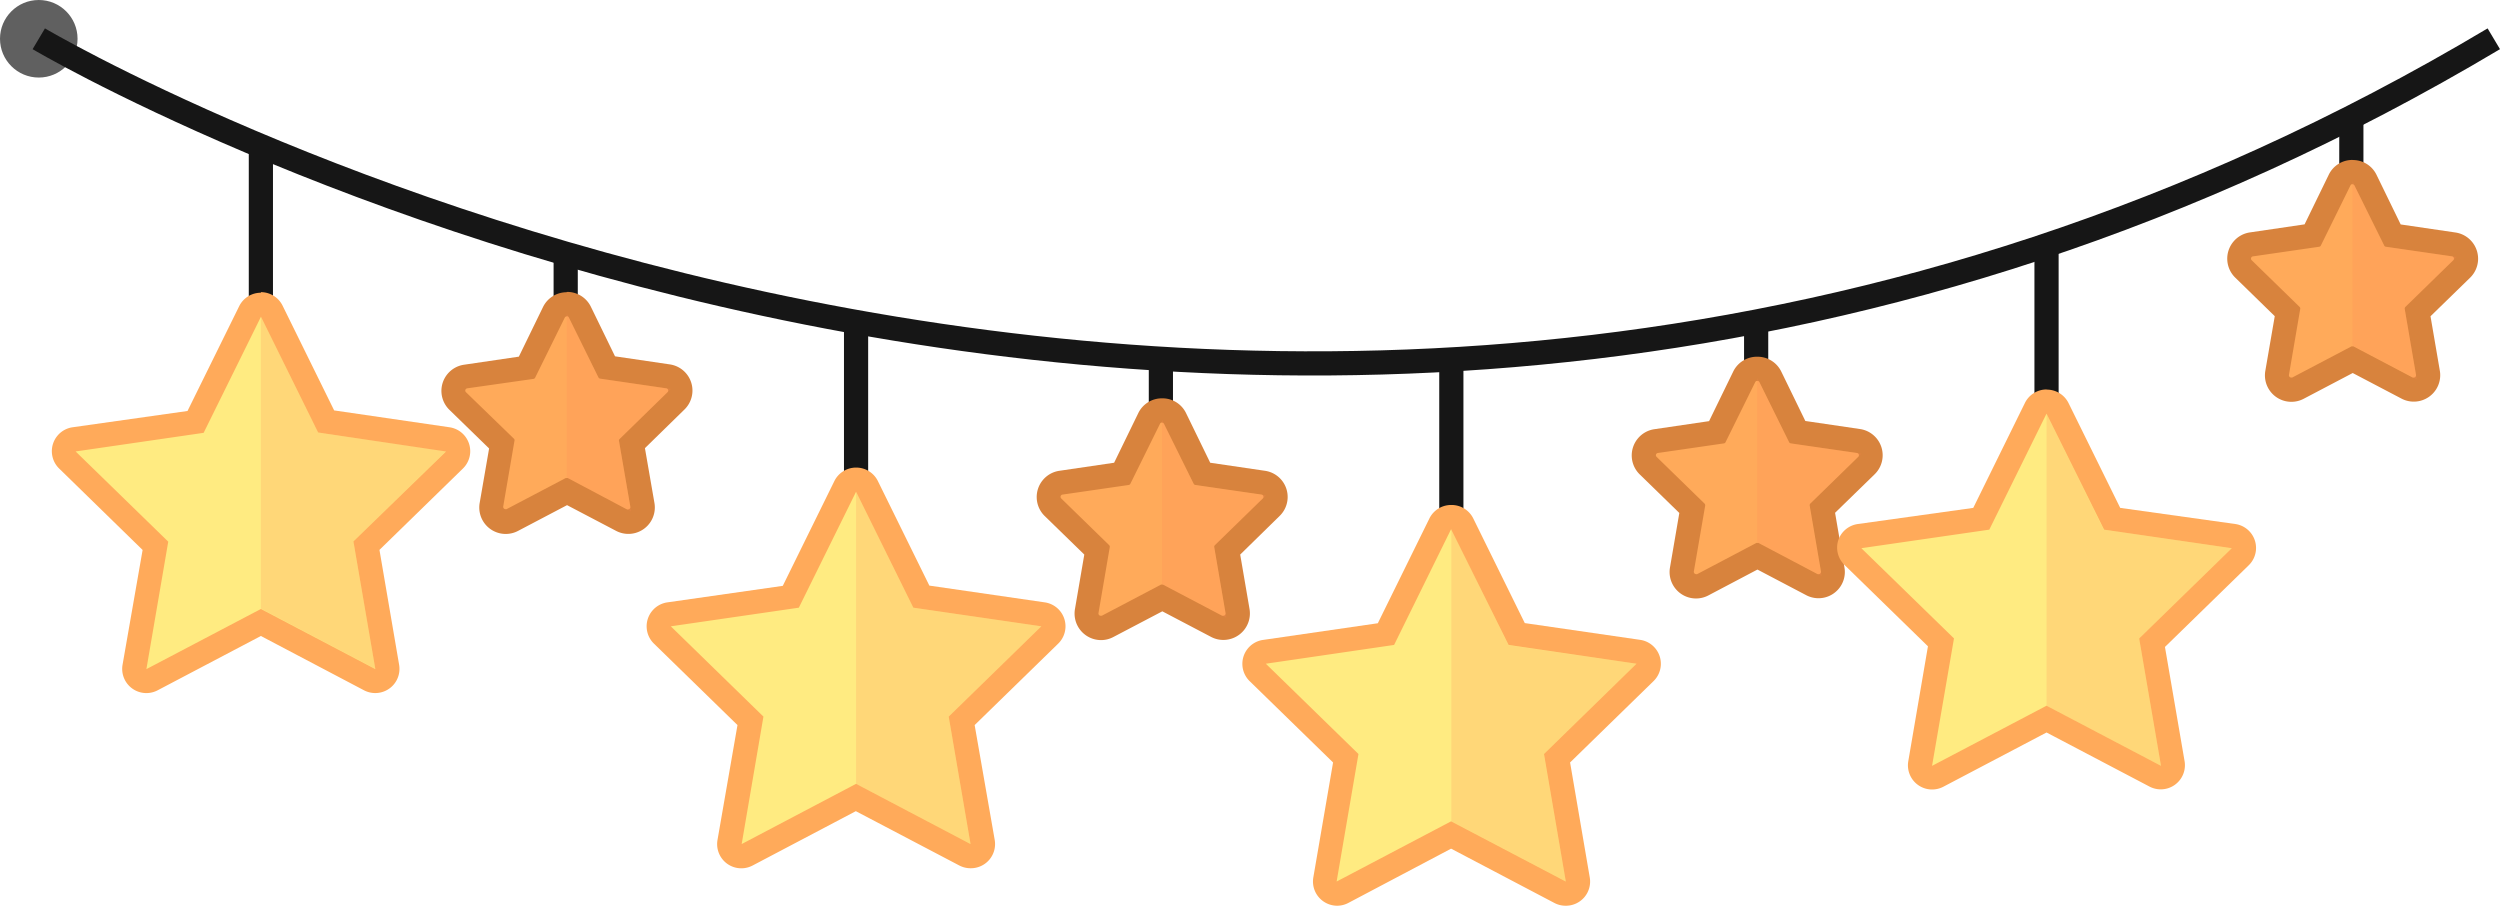 <svg xmlns="http://www.w3.org/2000/svg" viewBox="0 0 310.11 112.35"><g style="isolation:isolate"><g id="Layer_2" data-name="Layer 2"><g id="Layer_1-2" data-name="Layer 1"><g id="Props"><g id="fu_hanging_deco_1" data-name="fu_hanging deco 1"><circle cx="4.81" cy="4.81" r="4.81" fill="#606060"/><path d="M4.81,4.81s152.59,90.61,304.53,0" fill="none" stroke="#161616" stroke-miterlimit="10" stroke-width="3"/><line x1="32.36" y1="56.09" x2="32.36" y2="18.14" fill="none" stroke="#161616" stroke-miterlimit="10" stroke-width="3"/><polygon points="34.42 41.05 41.52 55.43 57.39 57.74 45.9 68.94 48.62 84.75 34.42 77.28 20.22 84.75 22.93 68.94 11.44 57.74 27.32 55.43 34.42 41.05" fill="#ff8955" opacity="0.2" style="mix-blend-mode:multiply"/><path d="M46.56,84.47a1.45,1.45,0,0,1-.7-.17l-13.5-7.1L18.85,84.3a1.44,1.44,0,0,1-.69.17,1.48,1.48,0,0,1-1.48-1.75l2.58-15L8.33,57a1.5,1.5,0,0,1,.83-2.56l15.1-2.2L31,38.6a1.5,1.5,0,0,1,2.69,0l6.75,13.68,15.1,2.2A1.5,1.5,0,0,1,56.38,57L45.46,67.68l2.57,15a1.5,1.5,0,0,1-.59,1.47A1.49,1.49,0,0,1,46.56,84.47Z" fill="#ffeb81"/><path d="M32.36,39.27l7.1,14.38L55.33,56,43.84,67.16,46.56,83l-14.2-7.46L18.16,83l2.71-15.81L9.38,56l15.88-2.31,7.1-14.38m0-3a3,3,0,0,0-2.69,1.67l-6.41,13L9,53a3,3,0,0,0-1.66,5.12l10.35,10.1L15.2,82.47a3,3,0,0,0,4.35,3.16l12.81-6.74,12.8,6.74a3,3,0,0,0,1.4.34,3,3,0,0,0,2.95-3.5L47.07,68.21l10.36-10.1A3,3,0,0,0,55.76,53L41.45,50.91l-6.4-13a3,3,0,0,0-2.69-1.67Z" fill="#ffaa5a"/><polygon points="46.56 82.97 43.84 67.16 55.33 55.96 39.46 53.66 32.36 39.27 32.36 75.5 46.56 82.97" fill="#ff8955" opacity="0.2" style="mix-blend-mode:multiply"/><line x1="70.17" y1="47.37" x2="70.17" y2="31.7" fill="none" stroke="#161616" stroke-miterlimit="10" stroke-width="3"/><polygon points="71.46 39.87 75.45 47.95 84.37 49.25 77.92 55.54 79.44 64.42 71.46 60.23 63.48 64.42 65.01 55.54 58.55 49.25 67.47 47.95 71.46 39.87" fill="#ff8955" opacity="0.2" style="mix-blend-mode:multiply"/><path d="M77.91,64.69a1.82,1.82,0,0,1-.83-.2L70.3,60.92l-6.77,3.57a1.85,1.85,0,0,1-.83.2,1.77,1.77,0,0,1-1.36-.63,1.8,1.8,0,0,1-.4-1.46l1.3-7.54-5.48-5.34a1.78,1.78,0,0,1,1-3l7.58-1.1,3.39-6.86a1.77,1.77,0,0,1,3.19,0l3.39,6.86,7.57,1.1a1.78,1.78,0,0,1,1,3l-5.48,5.34,1.3,7.55a1.81,1.81,0,0,1-.4,1.45A1.79,1.79,0,0,1,77.91,64.69Z" fill="#ffaa5a"/><path d="M70.3,39.22a.3.3,0,0,1,.26.16l3.67,7.44a.27.27,0,0,0,.21.15l8.21,1.2a.28.28,0,0,1,.15.48l-5.93,5.79a.28.28,0,0,0-.09.25l1.41,8.17a.29.29,0,0,1-.28.33.28.28,0,0,1-.13,0L70.44,59.3a.35.35,0,0,0-.14,0,.31.31,0,0,0-.13,0l-7.34,3.86a.31.31,0,0,1-.13,0,.29.29,0,0,1-.28-.33l1.4-8.17a.25.25,0,0,0-.08-.25L57.8,48.65a.28.28,0,0,1,.16-.48L66.17,47a.27.27,0,0,0,.21-.15l3.67-7.44a.28.28,0,0,1,.25-.16m0-3a3.27,3.27,0,0,0-2.94,1.83l-3,6.16-6.79,1a3.28,3.28,0,0,0-1.82,5.6l4.92,4.79-1.17,6.76a3.28,3.28,0,0,0,4.77,3.46l6.07-3.19,6.08,3.19a3.28,3.28,0,0,0,4.76-3.46L80,55.59,84.9,50.8a3.28,3.28,0,0,0-1.82-5.6l-6.79-1-3-6.16a3.27,3.27,0,0,0-3-1.83Z" fill="#d8833d"/><polygon points="78.28 63.43 76.76 54.54 83.22 48.25 74.29 46.95 70.3 38.87 70.3 59.23 78.28 63.43" fill="#ff8955" opacity="0.2" style="mix-blend-mode:multiply"/><line x1="106.19" y1="77.82" x2="106.19" y2="39.87" fill="none" stroke="#161616" stroke-miterlimit="10" stroke-width="3"/><polygon points="108.25 62.77 115.35 77.16 131.23 79.47 119.74 90.67 122.45 106.48 108.25 99.01 94.05 106.48 96.76 90.67 85.28 79.47 101.15 77.16 108.25 62.77" fill="#ff8955" opacity="0.2" style="mix-blend-mode:multiply"/><path d="M120.39,106.2a1.45,1.45,0,0,1-.7-.17l-13.5-7.1L92.69,106a1.45,1.45,0,0,1-.7.17,1.49,1.49,0,0,1-.88-.28,1.53,1.53,0,0,1-.6-1.47l2.58-15L82.17,78.77a1.5,1.5,0,0,1-.38-1.54,1.48,1.48,0,0,1,1.21-1L98.09,74l6.76-13.68a1.49,1.49,0,0,1,1.34-.83,1.51,1.51,0,0,1,1.35.83L114.29,74l15.09,2.2a1.47,1.47,0,0,1,1.21,1,1.51,1.51,0,0,1-.37,1.54L119.29,89.41l2.58,15a1.49,1.49,0,0,1-1.48,1.75Z" fill="#ffeb81"/><path d="M106.19,61l7.1,14.38,15.88,2.31-11.49,11.2,2.71,15.81-14.2-7.47L92,104.7,94.7,88.89,83.21,77.69l15.88-2.31L106.19,61m0-3a3,3,0,0,0-2.69,1.67l-6.4,13L82.78,74.72a3,3,0,0,0-1.66,5.12l10.36,10.1L89,104.2a3,3,0,0,0,4.36,3.16l12.8-6.74L119,107.36a3,3,0,0,0,1.39.34,3,3,0,0,0,3-3.5L120.9,89.94l10.36-10.1a3,3,0,0,0-1.66-5.12l-14.32-2.08-6.4-13A3,3,0,0,0,106.19,58Z" fill="#ffaa5a"/><polygon points="120.39 104.7 117.68 88.89 129.17 77.69 113.29 75.39 106.19 61 106.19 97.23 120.39 104.7" fill="#ff8955" opacity="0.2" style="mix-blend-mode:multiply"/><line x1="144" y1="60.58" x2="144" y2="44.9" fill="none" stroke="#161616" stroke-miterlimit="10" stroke-width="3"/><polygon points="145.3 53.07 149.29 61.16 158.21 62.45 151.75 68.75 153.28 77.63 145.3 73.44 137.32 77.63 138.84 68.75 132.39 62.45 141.31 61.16 145.3 53.07" fill="#ff8955" opacity="0.2" style="mix-blend-mode:multiply"/><path d="M151.74,77.9a1.76,1.76,0,0,1-.83-.21l-6.77-3.56-6.77,3.56a1.77,1.77,0,0,1-2.2-.43,1.75,1.75,0,0,1-.39-1.44l1.29-7.55-5.48-5.34a1.78,1.78,0,0,1,1-3l7.57-1.1,3.39-6.87a1.79,1.79,0,0,1,3.2,0l3.39,6.87,7.57,1.1a1.78,1.78,0,0,1,1,3l-5.48,5.34,1.29,7.54a1.79,1.79,0,0,1-1.76,2.09Z" fill="#ffaa5a"/><path d="M144.14,52.43a.27.27,0,0,1,.25.16L148.06,60a.28.28,0,0,0,.22.16l8.2,1.19a.28.28,0,0,1,.16.48l-5.94,5.79a.27.27,0,0,0-.08.25l1.4,8.18a.28.28,0,0,1-.28.33l-.13,0-7.34-3.86a.22.22,0,0,0-.13,0,.2.2,0,0,0-.13,0l-7.34,3.86-.13,0a.28.28,0,0,1-.28-.33l1.4-8.18a.29.29,0,0,0-.08-.25l-5.94-5.79a.28.28,0,0,1,.16-.48l8.2-1.19a.28.28,0,0,0,.22-.16l3.67-7.43a.27.27,0,0,1,.25-.16m0-3a3.25,3.25,0,0,0-2.94,1.83l-3,6.16-6.8,1a3.29,3.29,0,0,0-1.82,5.6l4.92,4.79-1.16,6.77a3.29,3.29,0,0,0,3.24,3.84,3.23,3.23,0,0,0,1.52-.38l6.08-3.19L150.22,79a3.23,3.23,0,0,0,1.52.38A3.29,3.29,0,0,0,155,75.56l-1.16-6.77L158.73,64a3.28,3.28,0,0,0-1.81-5.6l-6.8-1-3-6.16a3.25,3.25,0,0,0-2.94-1.83Z" fill="#d8833d"/><polygon points="152.12 76.63 150.59 67.75 157.05 61.45 148.13 60.16 144.14 52.07 144.14 72.44 152.12 76.63" fill="#ff8955" opacity="0.2" style="mix-blend-mode:multiply"/><line x1="180.03" y1="82.46" x2="180.03" y2="44.51" fill="none" stroke="#161616" stroke-miterlimit="10" stroke-width="3"/><polygon points="182.09 67.42 189.19 81.81 205.06 84.11 193.58 95.31 196.29 111.12 182.09 103.66 167.89 111.12 170.6 95.31 159.11 84.11 174.99 81.81 182.09 67.42" fill="#ff8955" opacity="0.2" style="mix-blend-mode:multiply"/><path d="M194.23,110.85a1.46,1.46,0,0,1-.7-.18l-13.5-7.1-13.5,7.1a1.46,1.46,0,0,1-.7.18,1.51,1.51,0,0,1-1.48-1.76l2.58-15L156,83.41a1.5,1.5,0,0,1,.84-2.56l15.09-2.19L178.68,65a1.49,1.49,0,0,1,1.35-.84h0a1.48,1.48,0,0,1,1.34.84l6.75,13.68,15.1,2.19a1.5,1.5,0,0,1,.83,2.56L193.13,94.06l2.58,15a1.53,1.53,0,0,1-.6,1.47A1.5,1.5,0,0,1,194.23,110.85Z" fill="#ffeb81"/><path d="M180,65.64,187.13,80,203,82.33l-11.48,11.2,2.71,15.82L180,101.88l-14.2,7.47,2.71-15.82-11.49-11.2L172.93,80,180,65.64m0-3a3,3,0,0,0-2.69,1.67l-6.4,13-14.32,2.08A3,3,0,0,0,155,84.48l10.36,10.1-2.45,14.26a3,3,0,0,0,1.19,2.93,3,3,0,0,0,1.77.58,3,3,0,0,0,1.39-.35L180,105.27l12.8,6.73a3,3,0,0,0,1.4.35,3,3,0,0,0,3-3.51l-2.44-14.26,10.36-10.1a3,3,0,0,0-1.66-5.11l-14.32-2.08-6.4-13A3,3,0,0,0,180,62.64Z" fill="#ffaa5a"/><polygon points="194.23 109.34 191.51 93.53 203 82.33 187.13 80.03 180.03 65.64 180.03 101.88 194.23 109.34" fill="#ff8955" opacity="0.2" style="mix-blend-mode:multiply"/><line x1="217.84" y1="55.4" x2="217.84" y2="39.72" fill="none" stroke="#161616" stroke-miterlimit="10" stroke-width="3"/><polygon points="219.13 47.89 223.12 55.98 232.04 57.27 225.59 63.56 227.11 72.45 219.13 68.25 211.15 72.45 212.68 63.56 206.22 57.27 215.14 55.98 219.13 47.89" fill="#ff8955" opacity="0.2" style="mix-blend-mode:multiply"/><path d="M225.58,72.72a1.73,1.73,0,0,1-.83-.21L218,69l-6.78,3.56a1.71,1.71,0,0,1-.83.21,1.77,1.77,0,0,1-1.36-.64,1.79,1.79,0,0,1-.4-1.44l1.3-7.55-5.48-5.34a1.78,1.78,0,0,1,1-3l7.57-1.1,3.39-6.87a1.78,1.78,0,0,1,3.19,0L223,53.61l7.58,1.1a1.78,1.78,0,0,1,1,3L226,63.09l1.3,7.54a1.8,1.8,0,0,1-1.76,2.09Z" fill="#ffaa5a"/><path d="M218,47.25a.27.27,0,0,1,.25.16l3.67,7.43a.26.26,0,0,0,.21.16l8.21,1.19a.28.28,0,0,1,.16.48l-5.94,5.79a.27.27,0,0,0-.08.25l1.4,8.18a.29.29,0,0,1-.28.33.31.31,0,0,1-.13,0l-7.34-3.87a.31.31,0,0,0-.13,0,.35.35,0,0,0-.14,0l-7.34,3.87a.28.28,0,0,1-.13,0,.29.29,0,0,1-.28-.33l1.41-8.18a.3.3,0,0,0-.09-.25l-5.94-5.79a.28.28,0,0,1,.16-.48L213.84,55a.26.26,0,0,0,.21-.16l3.67-7.43a.27.27,0,0,1,.26-.16m0-3A3.27,3.27,0,0,0,215,46.08l-3,6.16-6.79,1a3.29,3.29,0,0,0-1.82,5.6l4.92,4.79-1.16,6.77a3.28,3.28,0,0,0,4.76,3.46L218,70.65l6.07,3.19a3.27,3.27,0,0,0,4-.79,3.23,3.23,0,0,0,.72-2.67l-1.16-6.77,4.92-4.79a3.29,3.29,0,0,0-1.82-5.6l-6.79-1-3-6.16A3.27,3.27,0,0,0,218,44.25Z" fill="#d8833d"/><polygon points="225.96 71.45 224.43 62.57 230.89 56.27 221.97 54.98 217.98 46.89 217.98 67.26 225.96 71.45" fill="#ff8955" opacity="0.2" style="mix-blend-mode:multiply"/><line x1="253.86" y1="68.13" x2="253.86" y2="30.18" fill="none" stroke="#161616" stroke-miterlimit="10" stroke-width="3"/><polygon points="255.92 53.09 263.02 67.47 278.9 69.78 267.41 80.98 270.12 96.79 255.92 89.32 241.72 96.79 244.44 80.98 232.95 69.78 248.82 67.47 255.92 53.09" fill="#ff8955" opacity="0.2" style="mix-blend-mode:multiply"/><path d="M239.66,96.51a1.49,1.49,0,0,1-.88-.28,1.53,1.53,0,0,1-.6-1.47l2.58-15L229.84,69.08a1.5,1.5,0,0,1,.83-2.56l15.1-2.2,6.75-13.68a1.49,1.49,0,0,1,1.34-.83h0a1.5,1.5,0,0,1,1.35.83L262,64.32l15.1,2.2a1.5,1.5,0,0,1,.83,2.56L267,79.72l2.58,15a1.5,1.5,0,0,1-.59,1.47,1.54,1.54,0,0,1-.89.28,1.41,1.41,0,0,1-.69-.17l-13.51-7.1-13.5,7.1A1.45,1.45,0,0,1,239.66,96.51Z" fill="#ffeb81"/><path d="M253.86,51.31,261,65.7,276.84,68,265.35,79.2,268.06,95l-14.2-7.46L239.66,95l2.72-15.81L230.89,68l15.87-2.3,7.1-14.39m0-3A3,3,0,0,0,251.17,50l-6.4,13L230.46,65a3,3,0,0,0-2.43,2,3,3,0,0,0,.76,3.07l10.36,10.1-2.44,14.26a3,3,0,0,0,4.35,3.16l12.8-6.73,12.81,6.73A3,3,0,0,0,271,94.51l-2.45-14.26,10.36-10.1A3,3,0,0,0,277.27,65L263,63l-6.41-13a3,3,0,0,0-2.69-1.67Z" fill="#ffaa5a"/><polygon points="268.06 95.01 265.35 79.2 276.84 68 260.96 65.7 253.86 51.31 253.86 87.55 268.06 95.01" fill="#ff8955" opacity="0.2" style="mix-blend-mode:multiply"/><line x1="291.67" y1="31.01" x2="291.67" y2="15.33" fill="none" stroke="#161616" stroke-miterlimit="10" stroke-width="3"/><polygon points="292.97 23.5 296.96 31.59 305.88 32.88 299.42 39.17 300.95 48.06 292.97 43.87 284.99 48.06 286.51 39.17 280.06 32.88 288.98 31.59 292.97 23.5" fill="#ff8955" opacity="0.2" style="mix-blend-mode:multiply"/><path d="M299.42,48.33a1.71,1.71,0,0,1-.83-.21l-6.78-3.56L285,48.12a1.73,1.73,0,0,1-.83.21,1.78,1.78,0,0,1-1.76-2.08l1.29-7.55-5.48-5.34a1.78,1.78,0,0,1,1-3l7.58-1.1,3.38-6.87a1.79,1.79,0,0,1,3.2,0l3.39,6.87,7.57,1.1a1.78,1.78,0,0,1,1,3l-5.48,5.34,1.29,7.54a1.79,1.79,0,0,1-1.75,2.09Z" fill="#ffaa5a"/><path d="M291.81,22.86a.27.27,0,0,1,.25.16l3.68,7.43a.26.26,0,0,0,.21.16l8.21,1.19a.28.28,0,0,1,.15.48l-5.94,5.79a.33.33,0,0,0-.08.25l1.4,8.18a.28.28,0,0,1-.27.33.35.35,0,0,1-.14,0l-7.34-3.86a.2.2,0,0,0-.13,0,.22.22,0,0,0-.13,0l-7.34,3.86a.31.31,0,0,1-.13,0,.28.28,0,0,1-.28-.33l1.4-8.18a.27.27,0,0,0-.08-.25l-5.94-5.79a.28.28,0,0,1,.16-.48l8.2-1.19a.27.27,0,0,0,.22-.16L291.56,23a.27.27,0,0,1,.25-.16m0-3a3.25,3.25,0,0,0-2.94,1.83l-3,6.16-6.79,1a3.29,3.29,0,0,0-1.82,5.6l4.91,4.79L281,46a3.28,3.28,0,0,0,4.77,3.46l6.07-3.19,6.08,3.19A3.28,3.28,0,0,0,302.65,46l-1.16-6.77,4.92-4.79a3.29,3.29,0,0,0-1.82-5.6l-6.8-1-3-6.16a3.25,3.25,0,0,0-2.94-1.83Z" fill="#d8833d"/><polygon points="299.79 47.06 298.27 38.18 304.72 31.88 295.8 30.59 291.81 22.5 291.81 42.87 299.79 47.06" fill="#ff8955" opacity="0.2" style="mix-blend-mode:multiply"/></g></g></g></g></g></svg>